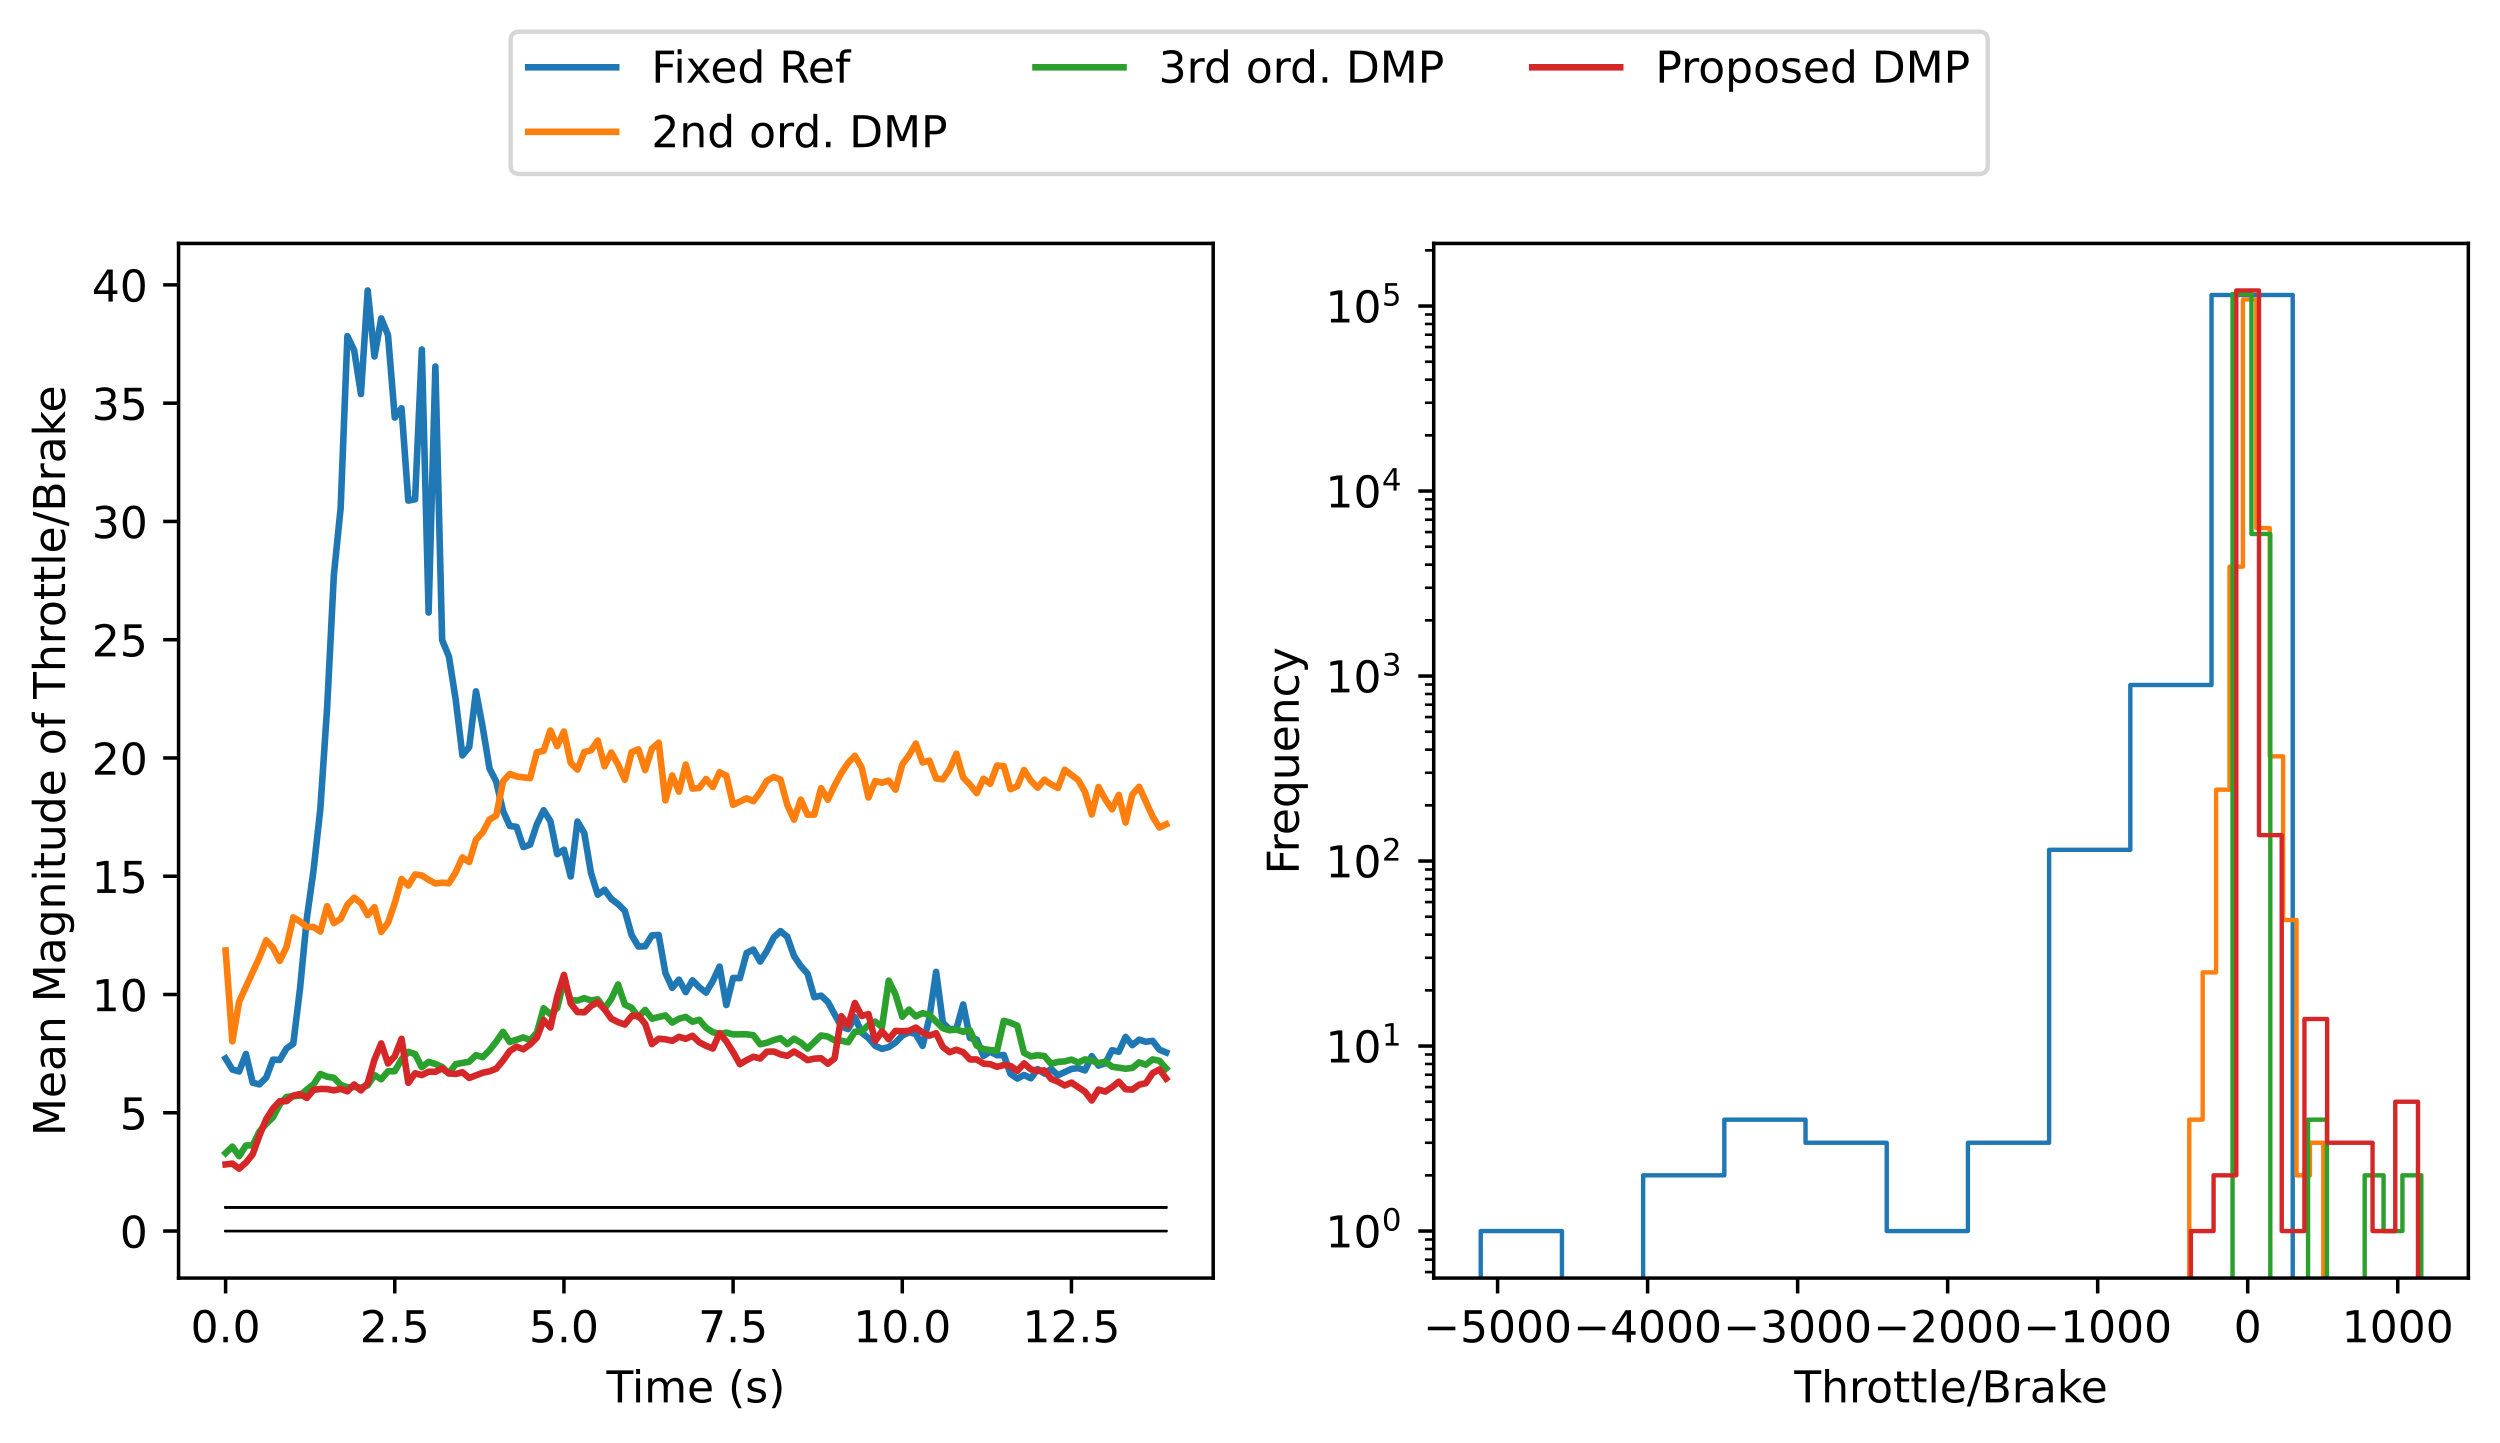 <?xml version="1.0" encoding="utf-8" standalone="no"?>
<!DOCTYPE svg PUBLIC "-//W3C//DTD SVG 1.1//EN"
  "http://www.w3.org/Graphics/SVG/1.1/DTD/svg11.dtd">
<!-- Created with matplotlib (https://matplotlib.org/) -->
<svg height="328.152pt" version="1.1" viewBox="0 0 568.433 328.152" width="568.433pt" xmlns="http://www.w3.org/2000/svg" xmlns:xlink="http://www.w3.org/1999/xlink">
 <defs>
  <style type="text/css">*{stroke-linecap:butt;stroke-linejoin:round;}</style>
 </defs>
 <g id="figure_1">
  <g id="patch_1">
   <path d="M 0 328.152 
L 568.433 328.152 
L 568.433 0 
L 0 0 
z
" style="fill:#ffffff;"/>
  </g>
  <g id="axes_1">
   <g id="patch_2">
    <path d="M 40.603 290.596 
L 275.849 290.596 
L 275.849 55.356 
L 40.603 55.356 
z
" style="fill:#ffffff;"/>
   </g>
   <g id="matplotlib.axis_1">
    <g id="xtick_1">
     <g id="line2d_1">
      <defs>
       <path d="M 0 0 
L 0 3.5 
" id="md40762c104" style="stroke:#000000;stroke-width:0.8;"/>
      </defs>
      <g>
       <use style="stroke:#000000;stroke-width:0.8;" x="51.296" xlink:href="#md40762c104" y="290.596"/>
      </g>
     </g>
     <g id="text_1">
      <!-- 0.0 -->
      <g transform="translate(43.345 305.195)scale(0.1 -0.1)">
       <defs>
        <path d="M 31.781 66.406 
Q 24.172 66.406 20.328 58.906 
Q 16.5 51.422 16.5 36.375 
Q 16.5 21.391 20.328 13.891 
Q 24.172 6.391 31.781 6.391 
Q 39.453 6.391 43.281 13.891 
Q 47.125 21.391 47.125 36.375 
Q 47.125 51.422 43.281 58.906 
Q 39.453 66.406 31.781 66.406 
z
M 31.781 74.219 
Q 44.047 74.219 50.516 64.516 
Q 56.984 54.828 56.984 36.375 
Q 56.984 17.969 50.516 8.266 
Q 44.047 -1.422 31.781 -1.422 
Q 19.531 -1.422 13.062 8.266 
Q 6.594 17.969 6.594 36.375 
Q 6.594 54.828 13.062 64.516 
Q 19.531 74.219 31.781 74.219 
z
" id="DejaVuSans-48"/>
        <path d="M 10.688 12.406 
L 21 12.406 
L 21 0 
L 10.688 0 
z
" id="DejaVuSans-46"/>
       </defs>
       <use xlink:href="#DejaVuSans-48"/>
       <use x="63.623" xlink:href="#DejaVuSans-46"/>
       <use x="95.41" xlink:href="#DejaVuSans-48"/>
      </g>
     </g>
    </g>
    <g id="xtick_2">
     <g id="line2d_2">
      <g>
       <use style="stroke:#000000;stroke-width:0.8;" x="89.76" xlink:href="#md40762c104" y="290.596"/>
      </g>
     </g>
     <g id="text_2">
      <!-- 2.5 -->
      <g transform="translate(81.809 305.195)scale(0.1 -0.1)">
       <defs>
        <path d="M 19.188 8.297 
L 53.609 8.297 
L 53.609 0 
L 7.328 0 
L 7.328 8.297 
Q 12.938 14.109 22.625 23.891 
Q 32.328 33.688 34.812 36.531 
Q 39.547 41.844 41.422 45.531 
Q 43.312 49.219 43.312 52.781 
Q 43.312 58.594 39.234 62.25 
Q 35.156 65.922 28.609 65.922 
Q 23.969 65.922 18.812 64.312 
Q 13.672 62.703 7.812 59.422 
L 7.812 69.391 
Q 13.766 71.781 18.938 73 
Q 24.125 74.219 28.422 74.219 
Q 39.75 74.219 46.484 68.547 
Q 53.219 62.891 53.219 53.422 
Q 53.219 48.922 51.531 44.891 
Q 49.859 40.875 45.406 35.406 
Q 44.188 33.984 37.641 27.219 
Q 31.109 20.453 19.188 8.297 
z
" id="DejaVuSans-50"/>
        <path d="M 10.797 72.906 
L 49.516 72.906 
L 49.516 64.594 
L 19.828 64.594 
L 19.828 46.734 
Q 21.969 47.469 24.109 47.828 
Q 26.266 48.188 28.422 48.188 
Q 40.625 48.188 47.75 41.5 
Q 54.891 34.812 54.891 23.391 
Q 54.891 11.625 47.562 5.094 
Q 40.234 -1.422 26.906 -1.422 
Q 22.312 -1.422 17.547 -0.641 
Q 12.797 0.141 7.719 1.703 
L 7.719 11.625 
Q 12.109 9.234 16.797 8.062 
Q 21.484 6.891 26.703 6.891 
Q 35.156 6.891 40.078 11.328 
Q 45.016 15.766 45.016 23.391 
Q 45.016 31 40.078 35.438 
Q 35.156 39.891 26.703 39.891 
Q 22.75 39.891 18.812 39.016 
Q 14.891 38.141 10.797 36.281 
z
" id="DejaVuSans-53"/>
       </defs>
       <use xlink:href="#DejaVuSans-50"/>
       <use x="63.623" xlink:href="#DejaVuSans-46"/>
       <use x="95.41" xlink:href="#DejaVuSans-53"/>
      </g>
     </g>
    </g>
    <g id="xtick_3">
     <g id="line2d_3">
      <g>
       <use style="stroke:#000000;stroke-width:0.8;" x="128.224" xlink:href="#md40762c104" y="290.596"/>
      </g>
     </g>
     <g id="text_3">
      <!-- 5.0 -->
      <g transform="translate(120.273 305.195)scale(0.1 -0.1)">
       <use xlink:href="#DejaVuSans-53"/>
       <use x="63.623" xlink:href="#DejaVuSans-46"/>
       <use x="95.41" xlink:href="#DejaVuSans-48"/>
      </g>
     </g>
    </g>
    <g id="xtick_4">
     <g id="line2d_4">
      <g>
       <use style="stroke:#000000;stroke-width:0.8;" x="166.688" xlink:href="#md40762c104" y="290.596"/>
      </g>
     </g>
     <g id="text_4">
      <!-- 7.5 -->
      <g transform="translate(158.737 305.195)scale(0.1 -0.1)">
       <defs>
        <path d="M 8.203 72.906 
L 55.078 72.906 
L 55.078 68.703 
L 28.609 0 
L 18.312 0 
L 43.219 64.594 
L 8.203 64.594 
z
" id="DejaVuSans-55"/>
       </defs>
       <use xlink:href="#DejaVuSans-55"/>
       <use x="63.623" xlink:href="#DejaVuSans-46"/>
       <use x="95.41" xlink:href="#DejaVuSans-53"/>
      </g>
     </g>
    </g>
    <g id="xtick_5">
     <g id="line2d_5">
      <g>
       <use style="stroke:#000000;stroke-width:0.8;" x="205.152" xlink:href="#md40762c104" y="290.596"/>
      </g>
     </g>
     <g id="text_5">
      <!-- 10.0 -->
      <g transform="translate(194.02 305.195)scale(0.1 -0.1)">
       <defs>
        <path d="M 12.406 8.297 
L 28.516 8.297 
L 28.516 63.922 
L 10.984 60.406 
L 10.984 69.391 
L 28.422 72.906 
L 38.281 72.906 
L 38.281 8.297 
L 54.391 8.297 
L 54.391 0 
L 12.406 0 
z
" id="DejaVuSans-49"/>
       </defs>
       <use xlink:href="#DejaVuSans-49"/>
       <use x="63.623" xlink:href="#DejaVuSans-48"/>
       <use x="127.246" xlink:href="#DejaVuSans-46"/>
       <use x="159.033" xlink:href="#DejaVuSans-48"/>
      </g>
     </g>
    </g>
    <g id="xtick_6">
     <g id="line2d_6">
      <g>
       <use style="stroke:#000000;stroke-width:0.8;" x="243.616" xlink:href="#md40762c104" y="290.596"/>
      </g>
     </g>
     <g id="text_6">
      <!-- 12.5 -->
      <g transform="translate(232.484 305.195)scale(0.1 -0.1)">
       <use xlink:href="#DejaVuSans-49"/>
       <use x="63.623" xlink:href="#DejaVuSans-50"/>
       <use x="127.246" xlink:href="#DejaVuSans-46"/>
       <use x="159.033" xlink:href="#DejaVuSans-53"/>
      </g>
     </g>
    </g>
    <g id="text_7">
     <!-- Time (s) -->
     <g transform="translate(137.897 318.873)scale(0.1 -0.1)">
      <defs>
       <path d="M -0.297 72.906 
L 61.375 72.906 
L 61.375 64.594 
L 35.5 64.594 
L 35.5 0 
L 25.594 0 
L 25.594 64.594 
L -0.297 64.594 
z
" id="DejaVuSans-84"/>
       <path d="M 9.422 54.688 
L 18.406 54.688 
L 18.406 0 
L 9.422 0 
z
M 9.422 75.984 
L 18.406 75.984 
L 18.406 64.594 
L 9.422 64.594 
z
" id="DejaVuSans-105"/>
       <path d="M 52 44.188 
Q 55.375 50.25 60.062 53.125 
Q 64.75 56 71.094 56 
Q 79.641 56 84.281 50.016 
Q 88.922 44.047 88.922 33.016 
L 88.922 0 
L 79.891 0 
L 79.891 32.719 
Q 79.891 40.578 77.094 44.375 
Q 74.312 48.188 68.609 48.188 
Q 61.625 48.188 57.562 43.547 
Q 53.516 38.922 53.516 30.906 
L 53.516 0 
L 44.484 0 
L 44.484 32.719 
Q 44.484 40.625 41.703 44.406 
Q 38.922 48.188 33.109 48.188 
Q 26.219 48.188 22.156 43.531 
Q 18.109 38.875 18.109 30.906 
L 18.109 0 
L 9.078 0 
L 9.078 54.688 
L 18.109 54.688 
L 18.109 46.188 
Q 21.188 51.219 25.484 53.609 
Q 29.781 56 35.688 56 
Q 41.656 56 45.828 52.969 
Q 50 49.953 52 44.188 
z
" id="DejaVuSans-109"/>
       <path d="M 56.203 29.594 
L 56.203 25.203 
L 14.891 25.203 
Q 15.484 15.922 20.484 11.062 
Q 25.484 6.203 34.422 6.203 
Q 39.594 6.203 44.453 7.469 
Q 49.312 8.734 54.109 11.281 
L 54.109 2.781 
Q 49.266 0.734 44.188 -0.344 
Q 39.109 -1.422 33.891 -1.422 
Q 20.797 -1.422 13.156 6.188 
Q 5.516 13.812 5.516 26.812 
Q 5.516 40.234 12.766 48.109 
Q 20.016 56 32.328 56 
Q 43.359 56 49.781 48.891 
Q 56.203 41.797 56.203 29.594 
z
M 47.219 32.234 
Q 47.125 39.594 43.094 43.984 
Q 39.062 48.391 32.422 48.391 
Q 24.906 48.391 20.391 44.141 
Q 15.875 39.891 15.188 32.172 
z
" id="DejaVuSans-101"/>
       <path id="DejaVuSans-32"/>
       <path d="M 31 75.875 
Q 24.469 64.656 21.281 53.656 
Q 18.109 42.672 18.109 31.391 
Q 18.109 20.125 21.312 9.062 
Q 24.516 -2 31 -13.188 
L 23.188 -13.188 
Q 15.875 -1.703 12.234 9.375 
Q 8.594 20.453 8.594 31.391 
Q 8.594 42.281 12.203 53.312 
Q 15.828 64.359 23.188 75.875 
z
" id="DejaVuSans-40"/>
       <path d="M 44.281 53.078 
L 44.281 44.578 
Q 40.484 46.531 36.375 47.5 
Q 32.281 48.484 27.875 48.484 
Q 21.188 48.484 17.844 46.438 
Q 14.5 44.391 14.5 40.281 
Q 14.5 37.156 16.891 35.375 
Q 19.281 33.594 26.516 31.984 
L 29.594 31.297 
Q 39.156 29.25 43.188 25.516 
Q 47.219 21.781 47.219 15.094 
Q 47.219 7.469 41.188 3.016 
Q 35.156 -1.422 24.609 -1.422 
Q 20.219 -1.422 15.453 -0.562 
Q 10.688 0.297 5.422 2 
L 5.422 11.281 
Q 10.406 8.688 15.234 7.391 
Q 20.062 6.109 24.812 6.109 
Q 31.156 6.109 34.562 8.281 
Q 37.984 10.453 37.984 14.406 
Q 37.984 18.062 35.516 20.016 
Q 33.062 21.969 24.703 23.781 
L 21.578 24.516 
Q 13.234 26.266 9.516 29.906 
Q 5.812 33.547 5.812 39.891 
Q 5.812 47.609 11.281 51.797 
Q 16.75 56 26.812 56 
Q 31.781 56 36.172 55.266 
Q 40.578 54.547 44.281 53.078 
z
" id="DejaVuSans-115"/>
       <path d="M 8.016 75.875 
L 15.828 75.875 
Q 23.141 64.359 26.781 53.312 
Q 30.422 42.281 30.422 31.391 
Q 30.422 20.453 26.781 9.375 
Q 23.141 -1.703 15.828 -13.188 
L 8.016 -13.188 
Q 14.5 -2 17.703 9.062 
Q 20.906 20.125 20.906 31.391 
Q 20.906 42.672 17.703 53.656 
Q 14.5 64.656 8.016 75.875 
z
" id="DejaVuSans-41"/>
      </defs>
      <use xlink:href="#DejaVuSans-84"/>
      <use x="57.959" xlink:href="#DejaVuSans-105"/>
      <use x="85.742" xlink:href="#DejaVuSans-109"/>
      <use x="183.154" xlink:href="#DejaVuSans-101"/>
      <use x="244.678" xlink:href="#DejaVuSans-32"/>
      <use x="276.465" xlink:href="#DejaVuSans-40"/>
      <use x="315.479" xlink:href="#DejaVuSans-115"/>
      <use x="367.578" xlink:href="#DejaVuSans-41"/>
     </g>
    </g>
   </g>
   <g id="matplotlib.axis_2">
    <g id="ytick_1">
     <g id="line2d_7">
      <defs>
       <path d="M 0 0 
L -3.5 0 
" id="m4886be1836" style="stroke:#000000;stroke-width:0.8;"/>
      </defs>
      <g>
       <use style="stroke:#000000;stroke-width:0.8;" x="40.603" xlink:href="#m4886be1836" y="279.904"/>
      </g>
     </g>
     <g id="text_8">
      <!-- 0 -->
      <g transform="translate(27.241 283.703)scale(0.1 -0.1)">
       <use xlink:href="#DejaVuSans-48"/>
      </g>
     </g>
    </g>
    <g id="ytick_2">
     <g id="line2d_8">
      <g>
       <use style="stroke:#000000;stroke-width:0.8;" x="40.603" xlink:href="#m4886be1836" y="253.012"/>
      </g>
     </g>
     <g id="text_9">
      <!-- 5 -->
      <g transform="translate(27.241 256.811)scale(0.1 -0.1)">
       <use xlink:href="#DejaVuSans-53"/>
      </g>
     </g>
    </g>
    <g id="ytick_3">
     <g id="line2d_9">
      <g>
       <use style="stroke:#000000;stroke-width:0.8;" x="40.603" xlink:href="#m4886be1836" y="226.121"/>
      </g>
     </g>
     <g id="text_10">
      <!-- 10 -->
      <g transform="translate(20.878 229.92)scale(0.1 -0.1)">
       <use xlink:href="#DejaVuSans-49"/>
       <use x="63.623" xlink:href="#DejaVuSans-48"/>
      </g>
     </g>
    </g>
    <g id="ytick_4">
     <g id="line2d_10">
      <g>
       <use style="stroke:#000000;stroke-width:0.8;" x="40.603" xlink:href="#m4886be1836" y="199.229"/>
      </g>
     </g>
     <g id="text_11">
      <!-- 15 -->
      <g transform="translate(20.878 203.029)scale(0.1 -0.1)">
       <use xlink:href="#DejaVuSans-49"/>
       <use x="63.623" xlink:href="#DejaVuSans-53"/>
      </g>
     </g>
    </g>
    <g id="ytick_5">
     <g id="line2d_11">
      <g>
       <use style="stroke:#000000;stroke-width:0.8;" x="40.603" xlink:href="#m4886be1836" y="172.338"/>
      </g>
     </g>
     <g id="text_12">
      <!-- 20 -->
      <g transform="translate(20.878 176.137)scale(0.1 -0.1)">
       <use xlink:href="#DejaVuSans-50"/>
       <use x="63.623" xlink:href="#DejaVuSans-48"/>
      </g>
     </g>
    </g>
    <g id="ytick_6">
     <g id="line2d_12">
      <g>
       <use style="stroke:#000000;stroke-width:0.8;" x="40.603" xlink:href="#m4886be1836" y="145.446"/>
      </g>
     </g>
     <g id="text_13">
      <!-- 25 -->
      <g transform="translate(20.878 149.246)scale(0.1 -0.1)">
       <use xlink:href="#DejaVuSans-50"/>
       <use x="63.623" xlink:href="#DejaVuSans-53"/>
      </g>
     </g>
    </g>
    <g id="ytick_7">
     <g id="line2d_13">
      <g>
       <use style="stroke:#000000;stroke-width:0.8;" x="40.603" xlink:href="#m4886be1836" y="118.555"/>
      </g>
     </g>
     <g id="text_14">
      <!-- 30 -->
      <g transform="translate(20.878 122.354)scale(0.1 -0.1)">
       <defs>
        <path d="M 40.578 39.312 
Q 47.656 37.797 51.625 33 
Q 55.609 28.219 55.609 21.188 
Q 55.609 10.406 48.188 4.484 
Q 40.766 -1.422 27.094 -1.422 
Q 22.516 -1.422 17.656 -0.516 
Q 12.797 0.391 7.625 2.203 
L 7.625 11.719 
Q 11.719 9.328 16.594 8.109 
Q 21.484 6.891 26.812 6.891 
Q 36.078 6.891 40.938 10.547 
Q 45.797 14.203 45.797 21.188 
Q 45.797 27.641 41.281 31.266 
Q 36.766 34.906 28.719 34.906 
L 20.219 34.906 
L 20.219 43.016 
L 29.109 43.016 
Q 36.375 43.016 40.234 45.922 
Q 44.094 48.828 44.094 54.297 
Q 44.094 59.906 40.109 62.906 
Q 36.141 65.922 28.719 65.922 
Q 24.656 65.922 20.016 65.031 
Q 15.375 64.156 9.812 62.312 
L 9.812 71.094 
Q 15.438 72.656 20.344 73.438 
Q 25.25 74.219 29.594 74.219 
Q 40.828 74.219 47.359 69.109 
Q 53.906 64.016 53.906 55.328 
Q 53.906 49.266 50.438 45.094 
Q 46.969 40.922 40.578 39.312 
z
" id="DejaVuSans-51"/>
       </defs>
       <use xlink:href="#DejaVuSans-51"/>
       <use x="63.623" xlink:href="#DejaVuSans-48"/>
      </g>
     </g>
    </g>
    <g id="ytick_8">
     <g id="line2d_14">
      <g>
       <use style="stroke:#000000;stroke-width:0.8;" x="40.603" xlink:href="#m4886be1836" y="91.664"/>
      </g>
     </g>
     <g id="text_15">
      <!-- 35 -->
      <g transform="translate(20.878 95.463)scale(0.1 -0.1)">
       <use xlink:href="#DejaVuSans-51"/>
       <use x="63.623" xlink:href="#DejaVuSans-53"/>
      </g>
     </g>
    </g>
    <g id="ytick_9">
     <g id="line2d_15">
      <g>
       <use style="stroke:#000000;stroke-width:0.8;" x="40.603" xlink:href="#m4886be1836" y="64.772"/>
      </g>
     </g>
     <g id="text_16">
      <!-- 40 -->
      <g transform="translate(20.878 68.571)scale(0.1 -0.1)">
       <defs>
        <path d="M 37.797 64.312 
L 12.891 25.391 
L 37.797 25.391 
z
M 35.203 72.906 
L 47.609 72.906 
L 47.609 25.391 
L 58.016 25.391 
L 58.016 17.188 
L 47.609 17.188 
L 47.609 0 
L 37.797 0 
L 37.797 17.188 
L 4.891 17.188 
L 4.891 26.703 
z
" id="DejaVuSans-52"/>
       </defs>
       <use xlink:href="#DejaVuSans-52"/>
       <use x="63.623" xlink:href="#DejaVuSans-48"/>
      </g>
     </g>
    </g>
    <g id="text_17">
     <!-- Mean Magnitude of Throttle/Brake -->
     <g transform="translate(14.798 258.312)rotate(-90)scale(0.1 -0.1)">
      <defs>
       <path d="M 9.812 72.906 
L 24.516 72.906 
L 43.109 23.297 
L 61.812 72.906 
L 76.516 72.906 
L 76.516 0 
L 66.891 0 
L 66.891 64.016 
L 48.094 14.016 
L 38.188 14.016 
L 19.391 64.016 
L 19.391 0 
L 9.812 0 
z
" id="DejaVuSans-77"/>
       <path d="M 34.281 27.484 
Q 23.391 27.484 19.188 25 
Q 14.984 22.516 14.984 16.5 
Q 14.984 11.719 18.141 8.906 
Q 21.297 6.109 26.703 6.109 
Q 34.188 6.109 38.703 11.406 
Q 43.219 16.703 43.219 25.484 
L 43.219 27.484 
z
M 52.203 31.203 
L 52.203 0 
L 43.219 0 
L 43.219 8.297 
Q 40.141 3.328 35.547 0.953 
Q 30.953 -1.422 24.312 -1.422 
Q 15.922 -1.422 10.953 3.297 
Q 6 8.016 6 15.922 
Q 6 25.141 12.172 29.828 
Q 18.359 34.516 30.609 34.516 
L 43.219 34.516 
L 43.219 35.406 
Q 43.219 41.609 39.141 45 
Q 35.062 48.391 27.688 48.391 
Q 23 48.391 18.547 47.266 
Q 14.109 46.141 10.016 43.891 
L 10.016 52.203 
Q 14.938 54.109 19.578 55.047 
Q 24.219 56 28.609 56 
Q 40.484 56 46.344 49.844 
Q 52.203 43.703 52.203 31.203 
z
" id="DejaVuSans-97"/>
       <path d="M 54.891 33.016 
L 54.891 0 
L 45.906 0 
L 45.906 32.719 
Q 45.906 40.484 42.875 44.328 
Q 39.844 48.188 33.797 48.188 
Q 26.516 48.188 22.312 43.547 
Q 18.109 38.922 18.109 30.906 
L 18.109 0 
L 9.078 0 
L 9.078 54.688 
L 18.109 54.688 
L 18.109 46.188 
Q 21.344 51.125 25.703 53.562 
Q 30.078 56 35.797 56 
Q 45.219 56 50.047 50.172 
Q 54.891 44.344 54.891 33.016 
z
" id="DejaVuSans-110"/>
       <path d="M 45.406 27.984 
Q 45.406 37.75 41.375 43.109 
Q 37.359 48.484 30.078 48.484 
Q 22.859 48.484 18.828 43.109 
Q 14.797 37.75 14.797 27.984 
Q 14.797 18.266 18.828 12.891 
Q 22.859 7.516 30.078 7.516 
Q 37.359 7.516 41.375 12.891 
Q 45.406 18.266 45.406 27.984 
z
M 54.391 6.781 
Q 54.391 -7.172 48.188 -13.984 
Q 42 -20.797 29.203 -20.797 
Q 24.469 -20.797 20.266 -20.094 
Q 16.062 -19.391 12.109 -17.922 
L 12.109 -9.188 
Q 16.062 -11.328 19.922 -12.344 
Q 23.781 -13.375 27.781 -13.375 
Q 36.625 -13.375 41.016 -8.766 
Q 45.406 -4.156 45.406 5.172 
L 45.406 9.625 
Q 42.625 4.781 38.281 2.391 
Q 33.938 0 27.875 0 
Q 17.828 0 11.672 7.656 
Q 5.516 15.328 5.516 27.984 
Q 5.516 40.672 11.672 48.328 
Q 17.828 56 27.875 56 
Q 33.938 56 38.281 53.609 
Q 42.625 51.219 45.406 46.391 
L 45.406 54.688 
L 54.391 54.688 
z
" id="DejaVuSans-103"/>
       <path d="M 18.312 70.219 
L 18.312 54.688 
L 36.812 54.688 
L 36.812 47.703 
L 18.312 47.703 
L 18.312 18.016 
Q 18.312 11.328 20.141 9.422 
Q 21.969 7.516 27.594 7.516 
L 36.812 7.516 
L 36.812 0 
L 27.594 0 
Q 17.188 0 13.234 3.875 
Q 9.281 7.766 9.281 18.016 
L 9.281 47.703 
L 2.688 47.703 
L 2.688 54.688 
L 9.281 54.688 
L 9.281 70.219 
z
" id="DejaVuSans-116"/>
       <path d="M 8.5 21.578 
L 8.5 54.688 
L 17.484 54.688 
L 17.484 21.922 
Q 17.484 14.156 20.5 10.266 
Q 23.531 6.391 29.594 6.391 
Q 36.859 6.391 41.078 11.031 
Q 45.312 15.672 45.312 23.688 
L 45.312 54.688 
L 54.297 54.688 
L 54.297 0 
L 45.312 0 
L 45.312 8.406 
Q 42.047 3.422 37.719 1 
Q 33.406 -1.422 27.688 -1.422 
Q 18.266 -1.422 13.375 4.438 
Q 8.5 10.297 8.5 21.578 
z
M 31.109 56 
z
" id="DejaVuSans-117"/>
       <path d="M 45.406 46.391 
L 45.406 75.984 
L 54.391 75.984 
L 54.391 0 
L 45.406 0 
L 45.406 8.203 
Q 42.578 3.328 38.25 0.953 
Q 33.938 -1.422 27.875 -1.422 
Q 17.969 -1.422 11.734 6.484 
Q 5.516 14.406 5.516 27.297 
Q 5.516 40.188 11.734 48.094 
Q 17.969 56 27.875 56 
Q 33.938 56 38.25 53.625 
Q 42.578 51.266 45.406 46.391 
z
M 14.797 27.297 
Q 14.797 17.391 18.875 11.75 
Q 22.953 6.109 30.078 6.109 
Q 37.203 6.109 41.297 11.75 
Q 45.406 17.391 45.406 27.297 
Q 45.406 37.203 41.297 42.844 
Q 37.203 48.484 30.078 48.484 
Q 22.953 48.484 18.875 42.844 
Q 14.797 37.203 14.797 27.297 
z
" id="DejaVuSans-100"/>
       <path d="M 30.609 48.391 
Q 23.391 48.391 19.188 42.75 
Q 14.984 37.109 14.984 27.297 
Q 14.984 17.484 19.156 11.844 
Q 23.344 6.203 30.609 6.203 
Q 37.797 6.203 41.984 11.859 
Q 46.188 17.531 46.188 27.297 
Q 46.188 37.016 41.984 42.703 
Q 37.797 48.391 30.609 48.391 
z
M 30.609 56 
Q 42.328 56 49.016 48.375 
Q 55.719 40.766 55.719 27.297 
Q 55.719 13.875 49.016 6.219 
Q 42.328 -1.422 30.609 -1.422 
Q 18.844 -1.422 12.172 6.219 
Q 5.516 13.875 5.516 27.297 
Q 5.516 40.766 12.172 48.375 
Q 18.844 56 30.609 56 
z
" id="DejaVuSans-111"/>
       <path d="M 37.109 75.984 
L 37.109 68.5 
L 28.516 68.5 
Q 23.688 68.5 21.797 66.547 
Q 19.922 64.594 19.922 59.516 
L 19.922 54.688 
L 34.719 54.688 
L 34.719 47.703 
L 19.922 47.703 
L 19.922 0 
L 10.891 0 
L 10.891 47.703 
L 2.297 47.703 
L 2.297 54.688 
L 10.891 54.688 
L 10.891 58.5 
Q 10.891 67.625 15.141 71.797 
Q 19.391 75.984 28.609 75.984 
z
" id="DejaVuSans-102"/>
       <path d="M 54.891 33.016 
L 54.891 0 
L 45.906 0 
L 45.906 32.719 
Q 45.906 40.484 42.875 44.328 
Q 39.844 48.188 33.797 48.188 
Q 26.516 48.188 22.312 43.547 
Q 18.109 38.922 18.109 30.906 
L 18.109 0 
L 9.078 0 
L 9.078 75.984 
L 18.109 75.984 
L 18.109 46.188 
Q 21.344 51.125 25.703 53.562 
Q 30.078 56 35.797 56 
Q 45.219 56 50.047 50.172 
Q 54.891 44.344 54.891 33.016 
z
" id="DejaVuSans-104"/>
       <path d="M 41.109 46.297 
Q 39.594 47.172 37.812 47.578 
Q 36.031 48 33.891 48 
Q 26.266 48 22.188 43.047 
Q 18.109 38.094 18.109 28.812 
L 18.109 0 
L 9.078 0 
L 9.078 54.688 
L 18.109 54.688 
L 18.109 46.188 
Q 20.953 51.172 25.484 53.578 
Q 30.031 56 36.531 56 
Q 37.453 56 38.578 55.875 
Q 39.703 55.766 41.062 55.516 
z
" id="DejaVuSans-114"/>
       <path d="M 9.422 75.984 
L 18.406 75.984 
L 18.406 0 
L 9.422 0 
z
" id="DejaVuSans-108"/>
       <path d="M 25.391 72.906 
L 33.688 72.906 
L 8.297 -9.281 
L 0 -9.281 
z
" id="DejaVuSans-47"/>
       <path d="M 19.672 34.812 
L 19.672 8.109 
L 35.5 8.109 
Q 43.453 8.109 47.281 11.406 
Q 51.125 14.703 51.125 21.484 
Q 51.125 28.328 47.281 31.562 
Q 43.453 34.812 35.5 34.812 
z
M 19.672 64.797 
L 19.672 42.828 
L 34.281 42.828 
Q 41.5 42.828 45.031 45.531 
Q 48.578 48.25 48.578 53.812 
Q 48.578 59.328 45.031 62.062 
Q 41.5 64.797 34.281 64.797 
z
M 9.812 72.906 
L 35.016 72.906 
Q 46.297 72.906 52.391 68.219 
Q 58.5 63.531 58.5 54.891 
Q 58.5 48.188 55.375 44.234 
Q 52.25 40.281 46.188 39.312 
Q 53.469 37.75 57.5 32.781 
Q 61.531 27.828 61.531 20.406 
Q 61.531 10.641 54.891 5.312 
Q 48.25 0 35.984 0 
L 9.812 0 
z
" id="DejaVuSans-66"/>
       <path d="M 9.078 75.984 
L 18.109 75.984 
L 18.109 31.109 
L 44.922 54.688 
L 56.391 54.688 
L 27.391 29.109 
L 57.625 0 
L 45.906 0 
L 18.109 26.703 
L 18.109 0 
L 9.078 0 
z
" id="DejaVuSans-107"/>
      </defs>
      <use xlink:href="#DejaVuSans-77"/>
      <use x="86.279" xlink:href="#DejaVuSans-101"/>
      <use x="147.803" xlink:href="#DejaVuSans-97"/>
      <use x="209.082" xlink:href="#DejaVuSans-110"/>
      <use x="272.461" xlink:href="#DejaVuSans-32"/>
      <use x="304.248" xlink:href="#DejaVuSans-77"/>
      <use x="390.527" xlink:href="#DejaVuSans-97"/>
      <use x="451.807" xlink:href="#DejaVuSans-103"/>
      <use x="515.283" xlink:href="#DejaVuSans-110"/>
      <use x="578.662" xlink:href="#DejaVuSans-105"/>
      <use x="606.445" xlink:href="#DejaVuSans-116"/>
      <use x="645.654" xlink:href="#DejaVuSans-117"/>
      <use x="709.033" xlink:href="#DejaVuSans-100"/>
      <use x="772.51" xlink:href="#DejaVuSans-101"/>
      <use x="834.033" xlink:href="#DejaVuSans-32"/>
      <use x="865.82" xlink:href="#DejaVuSans-111"/>
      <use x="927.002" xlink:href="#DejaVuSans-102"/>
      <use x="962.207" xlink:href="#DejaVuSans-32"/>
      <use x="993.994" xlink:href="#DejaVuSans-84"/>
      <use x="1055.078" xlink:href="#DejaVuSans-104"/>
      <use x="1118.457" xlink:href="#DejaVuSans-114"/>
      <use x="1157.32" xlink:href="#DejaVuSans-111"/>
      <use x="1218.502" xlink:href="#DejaVuSans-116"/>
      <use x="1257.711" xlink:href="#DejaVuSans-116"/>
      <use x="1296.92" xlink:href="#DejaVuSans-108"/>
      <use x="1324.703" xlink:href="#DejaVuSans-101"/>
      <use x="1386.227" xlink:href="#DejaVuSans-47"/>
      <use x="1419.918" xlink:href="#DejaVuSans-66"/>
      <use x="1488.521" xlink:href="#DejaVuSans-114"/>
      <use x="1529.635" xlink:href="#DejaVuSans-97"/>
      <use x="1590.914" xlink:href="#DejaVuSans-107"/>
      <use x="1645.199" xlink:href="#DejaVuSans-101"/>
     </g>
    </g>
   </g>
   <g id="line2d_16">
    <path clip-path="url(#pbbe525c757)" d="M 51.296 279.904 
L 265.156 279.904 
L 265.156 279.904 
" style="fill:none;stroke:#000000;stroke-linecap:square;stroke-width:0.5;"/>
   </g>
   <g id="line2d_17">
    <path clip-path="url(#pbbe525c757)" d="M 51.296 274.525 
L 265.156 274.525 
L 265.156 274.525 
" style="fill:none;stroke:#000000;stroke-linecap:square;stroke-width:0.5;"/>
   </g>
   <g id="line2d_18">
    <path clip-path="url(#pbbe525c757)" d="M 51.296 240.67 
L 52.835 243.181 
L 54.373 243.625 
L 55.912 239.638 
L 57.45 246.18 
L 58.989 246.56 
L 60.528 245.009 
L 62.066 240.931 
L 63.605 241.003 
L 65.143 238.383 
L 66.682 237.32 
L 68.22 224.741 
L 69.759 208.838 
L 71.297 197.843 
L 72.836 183.916 
L 74.375 161.014 
L 75.913 130.72 
L 77.452 115.557 
L 78.99 76.426 
L 80.529 79.667 
L 82.067 89.602 
L 83.606 66.049 
L 85.144 81.05 
L 86.683 72.394 
L 88.222 76.197 
L 89.76 94.944 
L 91.299 92.835 
L 92.837 113.828 
L 94.376 113.531 
L 95.914 79.464 
L 97.453 139.273 
L 98.992 83.334 
L 100.53 145.533 
L 102.069 149.284 
L 103.607 159.025 
L 105.146 171.755 
L 106.684 169.875 
L 108.223 157.195 
L 109.761 165.39 
L 111.3 174.73 
L 112.839 177.75 
L 114.377 184.38 
L 115.916 187.799 
L 117.454 188.005 
L 118.993 192.605 
L 120.531 192.044 
L 122.07 187.412 
L 123.609 184.221 
L 125.147 186.696 
L 126.686 194.216 
L 128.224 193.205 
L 129.763 199.29 
L 131.301 186.799 
L 132.84 189.398 
L 134.378 198.494 
L 135.917 203.429 
L 137.456 202.306 
L 138.994 204.396 
L 140.533 205.566 
L 142.071 207.107 
L 143.61 212.605 
L 145.148 215.215 
L 146.687 215.154 
L 148.226 212.69 
L 149.764 212.581 
L 151.303 221.244 
L 152.841 224.609 
L 154.38 222.745 
L 155.918 225.587 
L 157.457 222.9 
L 158.995 224.479 
L 160.534 225.686 
L 162.073 223.073 
L 163.611 219.788 
L 165.15 228.516 
L 166.688 222.357 
L 168.227 222.409 
L 169.765 216.67 
L 171.304 215.916 
L 172.843 218.638 
L 174.381 216.192 
L 175.92 213.162 
L 177.458 211.712 
L 178.997 212.994 
L 180.535 217.348 
L 182.074 219.673 
L 183.612 221.353 
L 185.151 226.737 
L 186.69 226.38 
L 188.228 227.813 
L 191.305 233.423 
L 192.844 233.982 
L 194.382 231.283 
L 195.921 234.821 
L 197.46 236.015 
L 198.998 237.79 
L 200.537 238.478 
L 202.075 238.077 
L 203.614 237.06 
L 205.152 235.48 
L 206.691 234.702 
L 208.229 235.105 
L 209.768 237.808 
L 211.307 231.484 
L 212.845 220.975 
L 214.384 232.545 
L 215.922 234.033 
L 217.461 233.888 
L 218.999 228.383 
L 220.538 235.984 
L 222.077 236.365 
L 223.615 240.094 
L 225.154 239.118 
L 226.692 239.937 
L 228.231 239.876 
L 229.769 244.176 
L 231.308 245.232 
L 232.846 244.421 
L 234.385 245.177 
L 235.924 243.073 
L 237.462 244.102 
L 239.001 243.033 
L 240.539 244.487 
L 243.616 243.057 
L 245.155 242.858 
L 246.694 243.385 
L 248.232 240.135 
L 249.771 242.277 
L 251.309 241.775 
L 252.848 238.797 
L 254.386 239.142 
L 255.925 235.771 
L 257.463 237.636 
L 259.002 236.397 
L 260.541 236.871 
L 262.079 236.661 
L 263.618 238.671 
L 265.156 239.304 
L 265.156 239.304 
" style="fill:none;stroke:#1f77b4;stroke-linecap:square;stroke-width:1.5;"/>
   </g>
   <g id="line2d_19">
    <path clip-path="url(#pbbe525c757)" d="M 51.296 279.904 
L 265.156 279.904 
L 265.156 279.904 
" style="fill:none;stroke:#000000;stroke-linecap:square;stroke-width:0.5;"/>
   </g>
   <g id="line2d_20">
    <path clip-path="url(#pbbe525c757)" d="M 51.296 274.525 
L 265.156 274.525 
L 265.156 274.525 
" style="fill:none;stroke:#000000;stroke-linecap:square;stroke-width:0.5;"/>
   </g>
   <g id="line2d_21">
    <path clip-path="url(#pbbe525c757)" d="M 51.296 216.116 
L 52.835 236.776 
L 54.373 227.748 
L 57.45 221.044 
L 58.989 217.7 
L 60.528 213.799 
L 62.066 215.457 
L 63.605 218.492 
L 65.143 215.324 
L 66.682 208.591 
L 68.22 209.515 
L 69.759 210.787 
L 71.297 210.771 
L 72.836 211.804 
L 74.375 206.054 
L 75.913 209.888 
L 77.452 208.945 
L 78.99 205.7 
L 80.529 204.104 
L 82.067 205.327 
L 83.606 208.075 
L 85.144 206.274 
L 86.683 211.899 
L 88.222 209.82 
L 89.76 205.335 
L 91.299 199.867 
L 92.837 201.357 
L 94.376 198.823 
L 95.914 199.044 
L 97.453 200.037 
L 98.992 200.869 
L 100.53 200.696 
L 102.069 200.828 
L 103.607 198.349 
L 105.146 194.965 
L 106.684 196.002 
L 108.223 190.928 
L 109.761 189.244 
L 111.3 186.346 
L 112.839 185.425 
L 114.377 177.674 
L 115.916 175.951 
L 117.454 176.552 
L 120.531 176.943 
L 122.07 171.043 
L 123.609 170.706 
L 125.147 166.103 
L 126.686 169.648 
L 128.224 166.326 
L 129.763 173.471 
L 131.301 174.993 
L 132.84 170.986 
L 134.378 170.614 
L 135.917 168.378 
L 137.456 174.229 
L 138.994 171.094 
L 140.533 173.838 
L 142.071 177.3 
L 143.61 171.02 
L 145.148 170.388 
L 146.687 175.098 
L 148.226 170.219 
L 149.764 168.868 
L 151.303 181.985 
L 152.841 176.322 
L 154.38 179.998 
L 155.918 173.842 
L 157.457 179.313 
L 158.995 179.147 
L 160.534 177.128 
L 162.073 178.947 
L 163.611 175.578 
L 165.15 176.37 
L 166.688 182.992 
L 169.765 181.527 
L 171.304 182.166 
L 172.843 180.107 
L 174.381 177.52 
L 175.92 176.66 
L 177.458 177.256 
L 178.997 182.972 
L 180.535 186.368 
L 182.074 181.825 
L 183.612 185.236 
L 185.151 185.231 
L 186.69 179.209 
L 188.228 181.836 
L 189.767 178.612 
L 191.305 175.763 
L 192.844 173.454 
L 194.382 171.85 
L 195.921 174.518 
L 197.46 181.339 
L 198.998 177.589 
L 200.537 177.971 
L 202.075 177.496 
L 203.614 179.549 
L 205.152 173.811 
L 206.691 171.749 
L 208.229 169.06 
L 209.768 173.365 
L 211.307 172.938 
L 212.845 177.001 
L 214.384 177.196 
L 215.922 174.875 
L 217.461 171.369 
L 218.999 176.798 
L 220.538 178.4 
L 222.077 180.338 
L 223.615 177.07 
L 225.154 178.202 
L 226.692 174.073 
L 228.231 174.199 
L 229.769 179.443 
L 231.308 178.755 
L 232.846 175.082 
L 234.385 177.511 
L 235.924 179.115 
L 237.462 177.286 
L 239.001 178.351 
L 240.539 179.166 
L 242.078 175.019 
L 245.155 177.369 
L 246.694 180.058 
L 248.232 185.187 
L 249.771 178.938 
L 251.309 181.743 
L 252.848 184.03 
L 254.386 180.736 
L 255.925 187.027 
L 257.463 180.637 
L 259.002 178.897 
L 262.079 185.675 
L 263.618 188.152 
L 265.156 187.431 
L 265.156 187.431 
" style="fill:none;stroke:#ff7f0e;stroke-linecap:square;stroke-width:1.5;"/>
   </g>
   <g id="line2d_22">
    <path clip-path="url(#pbbe525c757)" d="M 51.296 279.904 
L 265.156 279.904 
L 265.156 279.904 
" style="fill:none;stroke:#000000;stroke-linecap:square;stroke-width:0.5;"/>
   </g>
   <g id="line2d_23">
    <path clip-path="url(#pbbe525c757)" d="M 51.296 274.525 
L 265.156 274.525 
L 265.156 274.525 
" style="fill:none;stroke:#000000;stroke-linecap:square;stroke-width:0.5;"/>
   </g>
   <g id="line2d_24">
    <path clip-path="url(#pbbe525c757)" d="M 51.296 262.178 
L 52.835 260.707 
L 54.373 262.886 
L 55.912 260.456 
L 57.45 260.405 
L 58.989 257.273 
L 60.528 255.533 
L 62.066 254.039 
L 63.605 251.106 
L 65.143 249.415 
L 68.22 249.098 
L 69.759 247.745 
L 71.297 246.563 
L 72.836 244.194 
L 74.375 244.812 
L 75.913 245.06 
L 77.452 246.655 
L 78.99 247.236 
L 80.529 247.141 
L 82.067 247.323 
L 83.606 246.775 
L 85.144 244.459 
L 86.683 245.396 
L 88.222 243.579 
L 89.76 243.558 
L 91.299 240.86 
L 92.837 239.165 
L 94.376 239.661 
L 95.914 242.651 
L 97.453 241.451 
L 98.992 241.916 
L 100.53 242.608 
L 102.069 244.05 
L 103.607 241.96 
L 106.684 241.408 
L 108.223 239.907 
L 109.761 240.372 
L 111.3 238.799 
L 112.839 236.83 
L 114.377 234.615 
L 115.916 236.929 
L 118.993 235.88 
L 120.531 236.524 
L 122.07 234.795 
L 123.609 229.254 
L 125.147 230.619 
L 126.686 229.215 
L 128.224 222.904 
L 129.763 227.423 
L 131.301 227.495 
L 132.84 226.965 
L 134.378 227.47 
L 135.917 227.222 
L 137.456 229.343 
L 138.994 227.131 
L 140.533 223.845 
L 142.071 228.426 
L 143.61 229.136 
L 145.148 231.291 
L 146.687 229.626 
L 148.226 231.616 
L 151.303 230.879 
L 152.841 232.506 
L 154.38 231.64 
L 155.918 231.218 
L 157.457 232.308 
L 158.995 231.869 
L 160.534 233.684 
L 162.073 234.693 
L 163.611 235.109 
L 165.15 234.793 
L 166.688 235.184 
L 169.765 235.176 
L 171.304 235.38 
L 172.843 237.442 
L 174.381 237.088 
L 175.92 236.488 
L 177.458 236.066 
L 178.997 237.407 
L 180.535 236.168 
L 182.074 237.063 
L 183.612 238.436 
L 186.69 235.434 
L 188.228 235.693 
L 189.767 236.547 
L 191.305 236.623 
L 192.844 236.971 
L 194.382 234.581 
L 195.921 234.53 
L 197.46 233.064 
L 198.998 232.284 
L 200.537 233.528 
L 202.075 222.967 
L 203.614 226.125 
L 205.152 231.177 
L 206.691 229.559 
L 208.229 231.097 
L 209.768 230.363 
L 211.307 230.738 
L 214.384 233.79 
L 215.922 234.259 
L 217.461 234.083 
L 218.999 234.59 
L 220.538 234.247 
L 222.077 237.75 
L 223.615 238.528 
L 225.154 238.767 
L 226.692 238.885 
L 228.231 232.116 
L 229.769 232.546 
L 231.308 233.21 
L 232.846 239.406 
L 234.385 240.189 
L 235.924 239.937 
L 237.462 240.118 
L 239.001 241.896 
L 240.539 241.432 
L 242.078 241.334 
L 243.616 240.933 
L 245.155 241.592 
L 246.694 240.879 
L 248.232 241.156 
L 249.771 241.733 
L 251.309 241.375 
L 252.848 242.539 
L 255.925 242.996 
L 257.463 242.812 
L 259.002 241.553 
L 260.541 242.084 
L 262.079 240.879 
L 263.618 241.187 
L 265.156 242.934 
L 265.156 242.934 
" style="fill:none;stroke:#2ca02c;stroke-linecap:square;stroke-width:1.5;"/>
   </g>
   <g id="line2d_25">
    <path clip-path="url(#pbbe525c757)" d="M 51.296 279.904 
L 265.156 279.904 
L 265.156 279.904 
" style="fill:none;stroke:#000000;stroke-linecap:square;stroke-width:0.5;"/>
   </g>
   <g id="line2d_26">
    <path clip-path="url(#pbbe525c757)" d="M 51.296 274.525 
L 265.156 274.525 
L 265.156 274.525 
" style="fill:none;stroke:#000000;stroke-linecap:square;stroke-width:0.5;"/>
   </g>
   <g id="line2d_27">
    <path clip-path="url(#pbbe525c757)" d="M 51.296 264.755 
L 52.835 264.567 
L 54.373 265.72 
L 55.912 264.346 
L 57.45 262.449 
L 58.989 258.19 
L 60.528 254.464 
L 62.066 252.048 
L 63.605 250.371 
L 65.143 250.376 
L 66.682 249.114 
L 68.22 248.768 
L 69.759 249.635 
L 71.297 247.802 
L 72.836 247.598 
L 74.375 247.623 
L 75.913 247.922 
L 77.452 247.594 
L 78.99 248.138 
L 80.529 246.579 
L 82.067 247.938 
L 83.606 246.264 
L 85.144 240.946 
L 86.683 237.25 
L 88.222 241.819 
L 89.76 240.159 
L 91.299 236.204 
L 92.837 246.205 
L 94.376 244.042 
L 95.914 244.439 
L 97.453 243.672 
L 98.992 243.7 
L 100.53 242.932 
L 102.069 244.058 
L 103.607 244.188 
L 105.146 243.801 
L 106.684 245.102 
L 109.761 243.92 
L 111.3 243.59 
L 112.839 242.988 
L 114.377 241.13 
L 115.916 238.965 
L 117.454 237.982 
L 118.993 238.583 
L 120.531 237.464 
L 122.07 235.936 
L 123.609 231.938 
L 125.147 233.631 
L 126.686 226.649 
L 128.224 221.665 
L 129.763 228.172 
L 131.301 230.109 
L 132.84 230.182 
L 134.378 228.737 
L 135.917 227.866 
L 137.456 229.491 
L 138.994 231.634 
L 140.533 232.409 
L 142.071 232.952 
L 143.61 231.04 
L 145.148 230.906 
L 146.687 232.772 
L 148.226 237.411 
L 149.764 236.177 
L 151.303 236.315 
L 152.841 236.653 
L 154.38 235.75 
L 155.918 236.192 
L 157.457 235.509 
L 158.995 236.992 
L 160.534 237.793 
L 162.073 238.406 
L 163.611 234.918 
L 165.15 236.789 
L 166.688 239.234 
L 168.227 241.963 
L 169.765 241.055 
L 171.304 240.285 
L 172.843 240.671 
L 174.381 239.13 
L 175.92 239.088 
L 177.458 239.733 
L 178.997 240.07 
L 180.535 239.089 
L 182.074 239.996 
L 183.612 241.043 
L 185.151 240.703 
L 186.69 240.613 
L 188.228 241.856 
L 189.767 240.633 
L 191.305 231.057 
L 192.844 233.204 
L 194.382 228.046 
L 195.921 231.018 
L 197.46 230.561 
L 198.998 236.715 
L 200.537 234.477 
L 202.075 236.301 
L 203.614 234.387 
L 205.152 234.479 
L 206.691 234.371 
L 208.229 233.646 
L 209.768 234.784 
L 211.307 235.48 
L 212.845 234.934 
L 214.384 238.056 
L 215.922 239.238 
L 217.461 238.687 
L 218.999 239.25 
L 220.538 240.883 
L 222.077 240.89 
L 223.615 241.838 
L 225.154 241.964 
L 226.692 242.563 
L 228.231 242.158 
L 229.769 242.366 
L 231.308 243.475 
L 232.846 241.782 
L 234.385 243.14 
L 235.924 243.518 
L 237.462 243.386 
L 239.001 245.321 
L 240.539 245.941 
L 242.078 246.808 
L 243.616 246.15 
L 246.694 248.22 
L 248.232 250.221 
L 249.771 247.744 
L 251.309 248.193 
L 252.848 247.185 
L 254.386 245.948 
L 255.925 247.649 
L 257.463 247.762 
L 259.002 246.63 
L 260.541 246.29 
L 262.079 243.996 
L 263.618 243.162 
L 265.156 245.248 
L 265.156 245.248 
" style="fill:none;stroke:#d62728;stroke-linecap:square;stroke-width:1.5;"/>
   </g>
   <g id="patch_3">
    <path d="M 40.603 290.596 
L 40.603 55.356 
" style="fill:none;stroke:#000000;stroke-linecap:square;stroke-linejoin:miter;stroke-width:0.8;"/>
   </g>
   <g id="patch_4">
    <path d="M 275.849 290.596 
L 275.849 55.356 
" style="fill:none;stroke:#000000;stroke-linecap:square;stroke-linejoin:miter;stroke-width:0.8;"/>
   </g>
   <g id="patch_5">
    <path d="M 40.603 290.596 
L 275.849 290.596 
" style="fill:none;stroke:#000000;stroke-linecap:square;stroke-linejoin:miter;stroke-width:0.8;"/>
   </g>
   <g id="patch_6">
    <path d="M 40.603 55.356 
L 275.849 55.356 
" style="fill:none;stroke:#000000;stroke-linecap:square;stroke-linejoin:miter;stroke-width:0.8;"/>
   </g>
  </g>
  <g id="axes_2">
   <g id="patch_7">
    <path d="M 325.987 290.596 
L 561.233 290.596 
L 561.233 55.356 
L 325.987 55.356 
z
" style="fill:#ffffff;"/>
   </g>
   <g id="matplotlib.axis_3">
    <g id="xtick_7">
     <g id="line2d_28">
      <g>
       <use style="stroke:#000000;stroke-width:0.8;" x="340.512" xlink:href="#md40762c104" y="290.596"/>
      </g>
     </g>
     <g id="text_18">
      <!-- −5000 -->
      <g transform="translate(323.597 305.195)scale(0.1 -0.1)">
       <defs>
        <path d="M 10.594 35.5 
L 73.188 35.5 
L 73.188 27.203 
L 10.594 27.203 
z
" id="DejaVuSans-8722"/>
       </defs>
       <use xlink:href="#DejaVuSans-8722"/>
       <use x="83.789" xlink:href="#DejaVuSans-53"/>
       <use x="147.412" xlink:href="#DejaVuSans-48"/>
       <use x="211.035" xlink:href="#DejaVuSans-48"/>
       <use x="274.658" xlink:href="#DejaVuSans-48"/>
      </g>
     </g>
    </g>
    <g id="xtick_8">
     <g id="line2d_29">
      <g>
       <use style="stroke:#000000;stroke-width:0.8;" x="374.623" xlink:href="#md40762c104" y="290.596"/>
      </g>
     </g>
     <g id="text_19">
      <!-- −4000 -->
      <g transform="translate(357.708 305.195)scale(0.1 -0.1)">
       <use xlink:href="#DejaVuSans-8722"/>
       <use x="83.789" xlink:href="#DejaVuSans-52"/>
       <use x="147.412" xlink:href="#DejaVuSans-48"/>
       <use x="211.035" xlink:href="#DejaVuSans-48"/>
       <use x="274.658" xlink:href="#DejaVuSans-48"/>
      </g>
     </g>
    </g>
    <g id="xtick_9">
     <g id="line2d_30">
      <g>
       <use style="stroke:#000000;stroke-width:0.8;" x="408.734" xlink:href="#md40762c104" y="290.596"/>
      </g>
     </g>
     <g id="text_20">
      <!-- −3000 -->
      <g transform="translate(391.819 305.195)scale(0.1 -0.1)">
       <use xlink:href="#DejaVuSans-8722"/>
       <use x="83.789" xlink:href="#DejaVuSans-51"/>
       <use x="147.412" xlink:href="#DejaVuSans-48"/>
       <use x="211.035" xlink:href="#DejaVuSans-48"/>
       <use x="274.658" xlink:href="#DejaVuSans-48"/>
      </g>
     </g>
    </g>
    <g id="xtick_10">
     <g id="line2d_31">
      <g>
       <use style="stroke:#000000;stroke-width:0.8;" x="442.845" xlink:href="#md40762c104" y="290.596"/>
      </g>
     </g>
     <g id="text_21">
      <!-- −2000 -->
      <g transform="translate(425.93 305.195)scale(0.1 -0.1)">
       <use xlink:href="#DejaVuSans-8722"/>
       <use x="83.789" xlink:href="#DejaVuSans-50"/>
       <use x="147.412" xlink:href="#DejaVuSans-48"/>
       <use x="211.035" xlink:href="#DejaVuSans-48"/>
       <use x="274.658" xlink:href="#DejaVuSans-48"/>
      </g>
     </g>
    </g>
    <g id="xtick_11">
     <g id="line2d_32">
      <g>
       <use style="stroke:#000000;stroke-width:0.8;" x="476.956" xlink:href="#md40762c104" y="290.596"/>
      </g>
     </g>
     <g id="text_22">
      <!-- −1000 -->
      <g transform="translate(460.042 305.195)scale(0.1 -0.1)">
       <use xlink:href="#DejaVuSans-8722"/>
       <use x="83.789" xlink:href="#DejaVuSans-49"/>
       <use x="147.412" xlink:href="#DejaVuSans-48"/>
       <use x="211.035" xlink:href="#DejaVuSans-48"/>
       <use x="274.658" xlink:href="#DejaVuSans-48"/>
      </g>
     </g>
    </g>
    <g id="xtick_12">
     <g id="line2d_33">
      <g>
       <use style="stroke:#000000;stroke-width:0.8;" x="511.067" xlink:href="#md40762c104" y="290.596"/>
      </g>
     </g>
     <g id="text_23">
      <!-- 0 -->
      <g transform="translate(507.886 305.195)scale(0.1 -0.1)">
       <use xlink:href="#DejaVuSans-48"/>
      </g>
     </g>
    </g>
    <g id="xtick_13">
     <g id="line2d_34">
      <g>
       <use style="stroke:#000000;stroke-width:0.8;" x="545.179" xlink:href="#md40762c104" y="290.596"/>
      </g>
     </g>
     <g id="text_24">
      <!-- 1000 -->
      <g transform="translate(532.454 305.195)scale(0.1 -0.1)">
       <use xlink:href="#DejaVuSans-49"/>
       <use x="63.623" xlink:href="#DejaVuSans-48"/>
       <use x="127.246" xlink:href="#DejaVuSans-48"/>
       <use x="190.869" xlink:href="#DejaVuSans-48"/>
      </g>
     </g>
    </g>
    <g id="text_25">
     <!-- Throttle/Brake -->
     <g transform="translate(407.974 318.873)scale(0.1 -0.1)">
      <use xlink:href="#DejaVuSans-84"/>
      <use x="61.084" xlink:href="#DejaVuSans-104"/>
      <use x="124.463" xlink:href="#DejaVuSans-114"/>
      <use x="163.326" xlink:href="#DejaVuSans-111"/>
      <use x="224.508" xlink:href="#DejaVuSans-116"/>
      <use x="263.717" xlink:href="#DejaVuSans-116"/>
      <use x="302.926" xlink:href="#DejaVuSans-108"/>
      <use x="330.709" xlink:href="#DejaVuSans-101"/>
      <use x="392.232" xlink:href="#DejaVuSans-47"/>
      <use x="425.924" xlink:href="#DejaVuSans-66"/>
      <use x="494.527" xlink:href="#DejaVuSans-114"/>
      <use x="535.641" xlink:href="#DejaVuSans-97"/>
      <use x="596.92" xlink:href="#DejaVuSans-107"/>
      <use x="651.205" xlink:href="#DejaVuSans-101"/>
     </g>
    </g>
   </g>
   <g id="matplotlib.axis_4">
    <g id="ytick_10">
     <g id="line2d_35">
      <g>
       <use style="stroke:#000000;stroke-width:0.8;" x="325.987" xlink:href="#m4886be1836" y="279.904"/>
      </g>
     </g>
     <g id="text_26">
      <!-- $\mathdefault{10^{0}}$ -->
      <g transform="translate(301.387 283.703)scale(0.1 -0.1)">
       <use transform="translate(0 0.766)" xlink:href="#DejaVuSans-49"/>
       <use transform="translate(63.623 0.766)" xlink:href="#DejaVuSans-48"/>
       <use transform="translate(128.203 39.047)scale(0.7)" xlink:href="#DejaVuSans-48"/>
      </g>
     </g>
    </g>
    <g id="ytick_11">
     <g id="line2d_36">
      <g>
       <use style="stroke:#000000;stroke-width:0.8;" x="325.987" xlink:href="#m4886be1836" y="237.84"/>
      </g>
     </g>
     <g id="text_27">
      <!-- $\mathdefault{10^{1}}$ -->
      <g transform="translate(301.387 241.639)scale(0.1 -0.1)">
       <use transform="translate(0 0.684)" xlink:href="#DejaVuSans-49"/>
       <use transform="translate(63.623 0.684)" xlink:href="#DejaVuSans-48"/>
       <use transform="translate(128.203 38.966)scale(0.7)" xlink:href="#DejaVuSans-49"/>
      </g>
     </g>
    </g>
    <g id="ytick_12">
     <g id="line2d_37">
      <g>
       <use style="stroke:#000000;stroke-width:0.8;" x="325.987" xlink:href="#m4886be1836" y="195.776"/>
      </g>
     </g>
     <g id="text_28">
      <!-- $\mathdefault{10^{2}}$ -->
      <g transform="translate(301.387 199.575)scale(0.1 -0.1)">
       <use transform="translate(0 0.766)" xlink:href="#DejaVuSans-49"/>
       <use transform="translate(63.623 0.766)" xlink:href="#DejaVuSans-48"/>
       <use transform="translate(128.203 39.047)scale(0.7)" xlink:href="#DejaVuSans-50"/>
      </g>
     </g>
    </g>
    <g id="ytick_13">
     <g id="line2d_38">
      <g>
       <use style="stroke:#000000;stroke-width:0.8;" x="325.987" xlink:href="#m4886be1836" y="153.712"/>
      </g>
     </g>
     <g id="text_29">
      <!-- $\mathdefault{10^{3}}$ -->
      <g transform="translate(301.387 157.511)scale(0.1 -0.1)">
       <use transform="translate(0 0.766)" xlink:href="#DejaVuSans-49"/>
       <use transform="translate(63.623 0.766)" xlink:href="#DejaVuSans-48"/>
       <use transform="translate(128.203 39.047)scale(0.7)" xlink:href="#DejaVuSans-51"/>
      </g>
     </g>
    </g>
    <g id="ytick_14">
     <g id="line2d_39">
      <g>
       <use style="stroke:#000000;stroke-width:0.8;" x="325.987" xlink:href="#m4886be1836" y="111.648"/>
      </g>
     </g>
     <g id="text_30">
      <!-- $\mathdefault{10^{4}}$ -->
      <g transform="translate(301.387 115.447)scale(0.1 -0.1)">
       <use transform="translate(0 0.684)" xlink:href="#DejaVuSans-49"/>
       <use transform="translate(63.623 0.684)" xlink:href="#DejaVuSans-48"/>
       <use transform="translate(128.203 38.966)scale(0.7)" xlink:href="#DejaVuSans-52"/>
      </g>
     </g>
    </g>
    <g id="ytick_15">
     <g id="line2d_40">
      <g>
       <use style="stroke:#000000;stroke-width:0.8;" x="325.987" xlink:href="#m4886be1836" y="69.584"/>
      </g>
     </g>
     <g id="text_31">
      <!-- $\mathdefault{10^{5}}$ -->
      <g transform="translate(301.387 73.383)scale(0.1 -0.1)">
       <use transform="translate(0 0.684)" xlink:href="#DejaVuSans-49"/>
       <use transform="translate(63.623 0.684)" xlink:href="#DejaVuSans-48"/>
       <use transform="translate(128.203 38.966)scale(0.7)" xlink:href="#DejaVuSans-53"/>
      </g>
     </g>
    </g>
    <g id="ytick_16">
     <g id="line2d_41">
      <defs>
       <path d="M 0 0 
L -2 0 
" id="maf5fd24a86" style="stroke:#000000;stroke-width:0.6;"/>
      </defs>
      <g>
       <use style="stroke:#000000;stroke-width:0.6;" x="325.987" xlink:href="#maf5fd24a86" y="289.235"/>
      </g>
     </g>
    </g>
    <g id="ytick_17">
     <g id="line2d_42">
      <g>
       <use style="stroke:#000000;stroke-width:0.6;" x="325.987" xlink:href="#maf5fd24a86" y="286.419"/>
      </g>
     </g>
    </g>
    <g id="ytick_18">
     <g id="line2d_43">
      <g>
       <use style="stroke:#000000;stroke-width:0.6;" x="325.987" xlink:href="#maf5fd24a86" y="283.98"/>
      </g>
     </g>
    </g>
    <g id="ytick_19">
     <g id="line2d_44">
      <g>
       <use style="stroke:#000000;stroke-width:0.6;" x="325.987" xlink:href="#maf5fd24a86" y="281.828"/>
      </g>
     </g>
    </g>
    <g id="ytick_20">
     <g id="line2d_45">
      <g>
       <use style="stroke:#000000;stroke-width:0.6;" x="325.987" xlink:href="#maf5fd24a86" y="267.241"/>
      </g>
     </g>
    </g>
    <g id="ytick_21">
     <g id="line2d_46">
      <g>
       <use style="stroke:#000000;stroke-width:0.6;" x="325.987" xlink:href="#maf5fd24a86" y="259.834"/>
      </g>
     </g>
    </g>
    <g id="ytick_22">
     <g id="line2d_47">
      <g>
       <use style="stroke:#000000;stroke-width:0.6;" x="325.987" xlink:href="#maf5fd24a86" y="254.578"/>
      </g>
     </g>
    </g>
    <g id="ytick_23">
     <g id="line2d_48">
      <g>
       <use style="stroke:#000000;stroke-width:0.6;" x="325.987" xlink:href="#maf5fd24a86" y="250.502"/>
      </g>
     </g>
    </g>
    <g id="ytick_24">
     <g id="line2d_49">
      <g>
       <use style="stroke:#000000;stroke-width:0.6;" x="325.987" xlink:href="#maf5fd24a86" y="247.171"/>
      </g>
     </g>
    </g>
    <g id="ytick_25">
     <g id="line2d_50">
      <g>
       <use style="stroke:#000000;stroke-width:0.6;" x="325.987" xlink:href="#maf5fd24a86" y="244.355"/>
      </g>
     </g>
    </g>
    <g id="ytick_26">
     <g id="line2d_51">
      <g>
       <use style="stroke:#000000;stroke-width:0.6;" x="325.987" xlink:href="#maf5fd24a86" y="241.916"/>
      </g>
     </g>
    </g>
    <g id="ytick_27">
     <g id="line2d_52">
      <g>
       <use style="stroke:#000000;stroke-width:0.6;" x="325.987" xlink:href="#maf5fd24a86" y="239.764"/>
      </g>
     </g>
    </g>
    <g id="ytick_28">
     <g id="line2d_53">
      <g>
       <use style="stroke:#000000;stroke-width:0.6;" x="325.987" xlink:href="#maf5fd24a86" y="225.177"/>
      </g>
     </g>
    </g>
    <g id="ytick_29">
     <g id="line2d_54">
      <g>
       <use style="stroke:#000000;stroke-width:0.6;" x="325.987" xlink:href="#maf5fd24a86" y="217.77"/>
      </g>
     </g>
    </g>
    <g id="ytick_30">
     <g id="line2d_55">
      <g>
       <use style="stroke:#000000;stroke-width:0.6;" x="325.987" xlink:href="#maf5fd24a86" y="212.514"/>
      </g>
     </g>
    </g>
    <g id="ytick_31">
     <g id="line2d_56">
      <g>
       <use style="stroke:#000000;stroke-width:0.6;" x="325.987" xlink:href="#maf5fd24a86" y="208.438"/>
      </g>
     </g>
    </g>
    <g id="ytick_32">
     <g id="line2d_57">
      <g>
       <use style="stroke:#000000;stroke-width:0.6;" x="325.987" xlink:href="#maf5fd24a86" y="205.107"/>
      </g>
     </g>
    </g>
    <g id="ytick_33">
     <g id="line2d_58">
      <g>
       <use style="stroke:#000000;stroke-width:0.6;" x="325.987" xlink:href="#maf5fd24a86" y="202.291"/>
      </g>
     </g>
    </g>
    <g id="ytick_34">
     <g id="line2d_59">
      <g>
       <use style="stroke:#000000;stroke-width:0.6;" x="325.987" xlink:href="#maf5fd24a86" y="199.852"/>
      </g>
     </g>
    </g>
    <g id="ytick_35">
     <g id="line2d_60">
      <g>
       <use style="stroke:#000000;stroke-width:0.6;" x="325.987" xlink:href="#maf5fd24a86" y="197.7"/>
      </g>
     </g>
    </g>
    <g id="ytick_36">
     <g id="line2d_61">
      <g>
       <use style="stroke:#000000;stroke-width:0.6;" x="325.987" xlink:href="#maf5fd24a86" y="183.113"/>
      </g>
     </g>
    </g>
    <g id="ytick_37">
     <g id="line2d_62">
      <g>
       <use style="stroke:#000000;stroke-width:0.6;" x="325.987" xlink:href="#maf5fd24a86" y="175.706"/>
      </g>
     </g>
    </g>
    <g id="ytick_38">
     <g id="line2d_63">
      <g>
       <use style="stroke:#000000;stroke-width:0.6;" x="325.987" xlink:href="#maf5fd24a86" y="170.45"/>
      </g>
     </g>
    </g>
    <g id="ytick_39">
     <g id="line2d_64">
      <g>
       <use style="stroke:#000000;stroke-width:0.6;" x="325.987" xlink:href="#maf5fd24a86" y="166.374"/>
      </g>
     </g>
    </g>
    <g id="ytick_40">
     <g id="line2d_65">
      <g>
       <use style="stroke:#000000;stroke-width:0.6;" x="325.987" xlink:href="#maf5fd24a86" y="163.043"/>
      </g>
     </g>
    </g>
    <g id="ytick_41">
     <g id="line2d_66">
      <g>
       <use style="stroke:#000000;stroke-width:0.6;" x="325.987" xlink:href="#maf5fd24a86" y="160.227"/>
      </g>
     </g>
    </g>
    <g id="ytick_42">
     <g id="line2d_67">
      <g>
       <use style="stroke:#000000;stroke-width:0.6;" x="325.987" xlink:href="#maf5fd24a86" y="157.788"/>
      </g>
     </g>
    </g>
    <g id="ytick_43">
     <g id="line2d_68">
      <g>
       <use style="stroke:#000000;stroke-width:0.6;" x="325.987" xlink:href="#maf5fd24a86" y="155.636"/>
      </g>
     </g>
    </g>
    <g id="ytick_44">
     <g id="line2d_69">
      <g>
       <use style="stroke:#000000;stroke-width:0.6;" x="325.987" xlink:href="#maf5fd24a86" y="141.049"/>
      </g>
     </g>
    </g>
    <g id="ytick_45">
     <g id="line2d_70">
      <g>
       <use style="stroke:#000000;stroke-width:0.6;" x="325.987" xlink:href="#maf5fd24a86" y="133.642"/>
      </g>
     </g>
    </g>
    <g id="ytick_46">
     <g id="line2d_71">
      <g>
       <use style="stroke:#000000;stroke-width:0.6;" x="325.987" xlink:href="#maf5fd24a86" y="128.387"/>
      </g>
     </g>
    </g>
    <g id="ytick_47">
     <g id="line2d_72">
      <g>
       <use style="stroke:#000000;stroke-width:0.6;" x="325.987" xlink:href="#maf5fd24a86" y="124.31"/>
      </g>
     </g>
    </g>
    <g id="ytick_48">
     <g id="line2d_73">
      <g>
       <use style="stroke:#000000;stroke-width:0.6;" x="325.987" xlink:href="#maf5fd24a86" y="120.979"/>
      </g>
     </g>
    </g>
    <g id="ytick_49">
     <g id="line2d_74">
      <g>
       <use style="stroke:#000000;stroke-width:0.6;" x="325.987" xlink:href="#maf5fd24a86" y="118.163"/>
      </g>
     </g>
    </g>
    <g id="ytick_50">
     <g id="line2d_75">
      <g>
       <use style="stroke:#000000;stroke-width:0.6;" x="325.987" xlink:href="#maf5fd24a86" y="115.724"/>
      </g>
     </g>
    </g>
    <g id="ytick_51">
     <g id="line2d_76">
      <g>
       <use style="stroke:#000000;stroke-width:0.6;" x="325.987" xlink:href="#maf5fd24a86" y="113.572"/>
      </g>
     </g>
    </g>
    <g id="ytick_52">
     <g id="line2d_77">
      <g>
       <use style="stroke:#000000;stroke-width:0.6;" x="325.987" xlink:href="#maf5fd24a86" y="98.985"/>
      </g>
     </g>
    </g>
    <g id="ytick_53">
     <g id="line2d_78">
      <g>
       <use style="stroke:#000000;stroke-width:0.6;" x="325.987" xlink:href="#maf5fd24a86" y="91.578"/>
      </g>
     </g>
    </g>
    <g id="ytick_54">
     <g id="line2d_79">
      <g>
       <use style="stroke:#000000;stroke-width:0.6;" x="325.987" xlink:href="#maf5fd24a86" y="86.323"/>
      </g>
     </g>
    </g>
    <g id="ytick_55">
     <g id="line2d_80">
      <g>
       <use style="stroke:#000000;stroke-width:0.6;" x="325.987" xlink:href="#maf5fd24a86" y="82.246"/>
      </g>
     </g>
    </g>
    <g id="ytick_56">
     <g id="line2d_81">
      <g>
       <use style="stroke:#000000;stroke-width:0.6;" x="325.987" xlink:href="#maf5fd24a86" y="78.915"/>
      </g>
     </g>
    </g>
    <g id="ytick_57">
     <g id="line2d_82">
      <g>
       <use style="stroke:#000000;stroke-width:0.6;" x="325.987" xlink:href="#maf5fd24a86" y="76.099"/>
      </g>
     </g>
    </g>
    <g id="ytick_58">
     <g id="line2d_83">
      <g>
       <use style="stroke:#000000;stroke-width:0.6;" x="325.987" xlink:href="#maf5fd24a86" y="73.66"/>
      </g>
     </g>
    </g>
    <g id="ytick_59">
     <g id="line2d_84">
      <g>
       <use style="stroke:#000000;stroke-width:0.6;" x="325.987" xlink:href="#maf5fd24a86" y="71.508"/>
      </g>
     </g>
    </g>
    <g id="ytick_60">
     <g id="line2d_85">
      <g>
       <use style="stroke:#000000;stroke-width:0.6;" x="325.987" xlink:href="#maf5fd24a86" y="56.921"/>
      </g>
     </g>
    </g>
    <g id="text_32">
     <!-- Frequency -->
     <g transform="translate(295.307 198.806)rotate(-90)scale(0.1 -0.1)">
      <defs>
       <path d="M 9.812 72.906 
L 51.703 72.906 
L 51.703 64.594 
L 19.672 64.594 
L 19.672 43.109 
L 48.578 43.109 
L 48.578 34.812 
L 19.672 34.812 
L 19.672 0 
L 9.812 0 
z
" id="DejaVuSans-70"/>
       <path d="M 14.797 27.297 
Q 14.797 17.391 18.875 11.75 
Q 22.953 6.109 30.078 6.109 
Q 37.203 6.109 41.297 11.75 
Q 45.406 17.391 45.406 27.297 
Q 45.406 37.203 41.297 42.844 
Q 37.203 48.484 30.078 48.484 
Q 22.953 48.484 18.875 42.844 
Q 14.797 37.203 14.797 27.297 
z
M 45.406 8.203 
Q 42.578 3.328 38.25 0.953 
Q 33.938 -1.422 27.875 -1.422 
Q 17.969 -1.422 11.734 6.484 
Q 5.516 14.406 5.516 27.297 
Q 5.516 40.188 11.734 48.094 
Q 17.969 56 27.875 56 
Q 33.938 56 38.25 53.625 
Q 42.578 51.266 45.406 46.391 
L 45.406 54.688 
L 54.391 54.688 
L 54.391 -20.797 
L 45.406 -20.797 
z
" id="DejaVuSans-113"/>
       <path d="M 48.781 52.594 
L 48.781 44.188 
Q 44.969 46.297 41.141 47.344 
Q 37.312 48.391 33.406 48.391 
Q 24.656 48.391 19.812 42.844 
Q 14.984 37.312 14.984 27.297 
Q 14.984 17.281 19.812 11.734 
Q 24.656 6.203 33.406 6.203 
Q 37.312 6.203 41.141 7.25 
Q 44.969 8.297 48.781 10.406 
L 48.781 2.094 
Q 45.016 0.344 40.984 -0.531 
Q 36.969 -1.422 32.422 -1.422 
Q 20.062 -1.422 12.781 6.344 
Q 5.516 14.109 5.516 27.297 
Q 5.516 40.672 12.859 48.328 
Q 20.219 56 33.016 56 
Q 37.156 56 41.109 55.141 
Q 45.062 54.297 48.781 52.594 
z
" id="DejaVuSans-99"/>
       <path d="M 32.172 -5.078 
Q 28.375 -14.844 24.75 -17.812 
Q 21.141 -20.797 15.094 -20.797 
L 7.906 -20.797 
L 7.906 -13.281 
L 13.188 -13.281 
Q 16.891 -13.281 18.938 -11.516 
Q 21 -9.766 23.484 -3.219 
L 25.094 0.875 
L 2.984 54.688 
L 12.5 54.688 
L 29.594 11.922 
L 46.688 54.688 
L 56.203 54.688 
z
" id="DejaVuSans-121"/>
      </defs>
      <use xlink:href="#DejaVuSans-70"/>
      <use x="50.27" xlink:href="#DejaVuSans-114"/>
      <use x="89.133" xlink:href="#DejaVuSans-101"/>
      <use x="150.656" xlink:href="#DejaVuSans-113"/>
      <use x="214.133" xlink:href="#DejaVuSans-117"/>
      <use x="277.512" xlink:href="#DejaVuSans-101"/>
      <use x="339.035" xlink:href="#DejaVuSans-110"/>
      <use x="402.414" xlink:href="#DejaVuSans-99"/>
      <use x="457.395" xlink:href="#DejaVuSans-121"/>
     </g>
    </g>
   </g>
   <g id="patch_8">
    <path clip-path="url(#p1b6d7deeb8)" d="M 336.68 329.152 
L 336.68 279.904 
L 355.142 279.904 
L 355.142 329.152 
M 373.604 329.152 
L 373.604 267.241 
L 392.067 267.241 
L 392.067 254.578 
L 410.529 254.578 
L 410.529 259.834 
L 428.991 259.834 
L 428.991 279.904 
L 447.453 279.904 
L 447.453 259.834 
L 465.916 259.834 
L 465.916 193.222 
L 484.378 193.222 
L 484.378 155.758 
L 502.84 155.758 
L 502.84 67.071 
L 521.302 67.071 
L 521.302 329.152 
" style="fill:none;stroke:#1f77b4;stroke-linejoin:miter;"/>
   </g>
   <g id="patch_9">
    <path clip-path="url(#p1b6d7deeb8)" d="M 497.785 329.152 
L 497.785 254.578 
L 500.833 254.578 
L 500.833 221.101 
L 503.881 221.101 
L 503.881 179.555 
L 506.929 179.555 
L 506.929 128.844 
L 509.977 128.844 
L 509.977 68.094 
L 513.025 68.094 
L 513.025 120.074 
L 516.073 120.074 
L 516.073 171.974 
L 519.121 171.974 
L 519.121 209.184 
L 522.169 209.184 
L 522.169 267.241 
L 525.217 267.241 
L 525.217 259.834 
L 528.265 259.834 
L 528.265 329.152 
" style="fill:none;stroke:#ff7f0e;stroke-linejoin:miter;"/>
   </g>
   <g id="patch_10">
    <path clip-path="url(#p1b6d7deeb8)" d="M 507.621 329.152 
L 507.621 66.863 
L 511.913 66.863 
L 511.913 121.423 
L 516.205 121.423 
L 516.205 329.152 
M 524.789 329.152 
L 524.789 254.578 
L 529.081 254.578 
L 529.081 329.152 
M 537.665 329.152 
L 537.665 267.241 
L 541.956 267.241 
L 541.956 279.904 
L 546.248 279.904 
L 546.248 267.241 
L 550.54 267.241 
L 550.54 329.152 
" style="fill:none;stroke:#2ca02c;stroke-linejoin:miter;"/>
   </g>
   <g id="patch_11">
    <path clip-path="url(#p1b6d7deeb8)" d="M 498.146 329.152 
L 498.146 279.904 
L 503.31 279.904 
L 503.31 267.241 
L 508.474 267.241 
L 508.474 66.049 
L 513.637 66.049 
L 513.637 189.892 
L 518.801 189.892 
L 518.801 279.904 
L 523.965 279.904 
L 523.965 231.693 
L 529.129 231.693 
L 529.129 259.834 
L 534.293 259.834 
L 534.293 259.834 
L 539.457 259.834 
L 539.457 279.904 
L 544.621 279.904 
L 544.621 250.502 
L 549.784 250.502 
L 549.784 329.152 
" style="fill:none;stroke:#d62728;stroke-linejoin:miter;"/>
   </g>
   <g id="patch_12">
    <path d="M 325.987 290.596 
L 325.987 55.356 
" style="fill:none;stroke:#000000;stroke-linecap:square;stroke-linejoin:miter;stroke-width:0.8;"/>
   </g>
   <g id="patch_13">
    <path d="M 561.233 290.596 
L 561.233 55.356 
" style="fill:none;stroke:#000000;stroke-linecap:square;stroke-linejoin:miter;stroke-width:0.8;"/>
   </g>
   <g id="patch_14">
    <path d="M 325.987 290.596 
L 561.233 290.596 
" style="fill:none;stroke:#000000;stroke-linecap:square;stroke-linejoin:miter;stroke-width:0.8;"/>
   </g>
   <g id="patch_15">
    <path d="M 325.987 55.356 
L 561.233 55.356 
" style="fill:none;stroke:#000000;stroke-linecap:square;stroke-linejoin:miter;stroke-width:0.8;"/>
   </g>
  </g>
  <g id="legend_1">
   <g id="patch_16">
    <path d="M 118.103 39.556 
L 449.963 39.556 
Q 451.963 39.556 451.963 37.556 
L 451.963 9.2 
Q 451.963 7.2 449.963 7.2 
L 118.103 7.2 
Q 116.103 7.2 116.103 9.2 
L 116.103 37.556 
Q 116.103 39.556 118.103 39.556 
z
" style="fill:#ffffff;opacity:0.8;stroke:#cccccc;stroke-linejoin:miter;"/>
   </g>
   <g id="line2d_86">
    <path d="M 120.103 15.298 
L 140.103 15.298 
" style="fill:none;stroke:#1f77b4;stroke-linecap:square;stroke-width:1.5;"/>
   </g>
   <g id="line2d_87"/>
   <g id="text_33">
    <!-- Fixed Ref -->
    <g transform="translate(148.103 18.798)scale(0.1 -0.1)">
     <defs>
      <path d="M 54.891 54.688 
L 35.109 28.078 
L 55.906 0 
L 45.312 0 
L 29.391 21.484 
L 13.484 0 
L 2.875 0 
L 24.125 28.609 
L 4.688 54.688 
L 15.281 54.688 
L 29.781 35.203 
L 44.281 54.688 
z
" id="DejaVuSans-120"/>
      <path d="M 44.391 34.188 
Q 47.562 33.109 50.562 29.594 
Q 53.562 26.078 56.594 19.922 
L 66.609 0 
L 56 0 
L 46.688 18.703 
Q 43.062 26.031 39.672 28.422 
Q 36.281 30.812 30.422 30.812 
L 19.672 30.812 
L 19.672 0 
L 9.812 0 
L 9.812 72.906 
L 32.078 72.906 
Q 44.578 72.906 50.734 67.672 
Q 56.891 62.453 56.891 51.906 
Q 56.891 45.016 53.688 40.469 
Q 50.484 35.938 44.391 34.188 
z
M 19.672 64.797 
L 19.672 38.922 
L 32.078 38.922 
Q 39.203 38.922 42.844 42.219 
Q 46.484 45.516 46.484 51.906 
Q 46.484 58.297 42.844 61.547 
Q 39.203 64.797 32.078 64.797 
z
" id="DejaVuSans-82"/>
     </defs>
     <use xlink:href="#DejaVuSans-70"/>
     <use x="50.27" xlink:href="#DejaVuSans-105"/>
     <use x="78.053" xlink:href="#DejaVuSans-120"/>
     <use x="134.107" xlink:href="#DejaVuSans-101"/>
     <use x="195.631" xlink:href="#DejaVuSans-100"/>
     <use x="259.107" xlink:href="#DejaVuSans-32"/>
     <use x="290.895" xlink:href="#DejaVuSans-82"/>
     <use x="355.877" xlink:href="#DejaVuSans-101"/>
     <use x="417.4" xlink:href="#DejaVuSans-102"/>
    </g>
   </g>
   <g id="line2d_88">
    <path d="M 120.103 29.977 
L 140.103 29.977 
" style="fill:none;stroke:#ff7f0e;stroke-linecap:square;stroke-width:1.5;"/>
   </g>
   <g id="line2d_89"/>
   <g id="text_34">
    <!-- 2nd ord. DMP -->
    <g transform="translate(148.103 33.477)scale(0.1 -0.1)">
     <defs>
      <path d="M 19.672 64.797 
L 19.672 8.109 
L 31.594 8.109 
Q 46.688 8.109 53.688 14.938 
Q 60.688 21.781 60.688 36.531 
Q 60.688 51.172 53.688 57.984 
Q 46.688 64.797 31.594 64.797 
z
M 9.812 72.906 
L 30.078 72.906 
Q 51.266 72.906 61.172 64.094 
Q 71.094 55.281 71.094 36.531 
Q 71.094 17.672 61.125 8.828 
Q 51.172 0 30.078 0 
L 9.812 0 
z
" id="DejaVuSans-68"/>
      <path d="M 19.672 64.797 
L 19.672 37.406 
L 32.078 37.406 
Q 38.969 37.406 42.719 40.969 
Q 46.484 44.531 46.484 51.125 
Q 46.484 57.672 42.719 61.234 
Q 38.969 64.797 32.078 64.797 
z
M 9.812 72.906 
L 32.078 72.906 
Q 44.344 72.906 50.609 67.359 
Q 56.891 61.812 56.891 51.125 
Q 56.891 40.328 50.609 34.812 
Q 44.344 29.297 32.078 29.297 
L 19.672 29.297 
L 19.672 0 
L 9.812 0 
z
" id="DejaVuSans-80"/>
     </defs>
     <use xlink:href="#DejaVuSans-50"/>
     <use x="63.623" xlink:href="#DejaVuSans-110"/>
     <use x="127.002" xlink:href="#DejaVuSans-100"/>
     <use x="190.479" xlink:href="#DejaVuSans-32"/>
     <use x="222.266" xlink:href="#DejaVuSans-111"/>
     <use x="283.447" xlink:href="#DejaVuSans-114"/>
     <use x="322.811" xlink:href="#DejaVuSans-100"/>
     <use x="386.287" xlink:href="#DejaVuSans-46"/>
     <use x="418.074" xlink:href="#DejaVuSans-32"/>
     <use x="449.861" xlink:href="#DejaVuSans-68"/>
     <use x="526.863" xlink:href="#DejaVuSans-77"/>
     <use x="613.143" xlink:href="#DejaVuSans-80"/>
    </g>
   </g>
   <g id="line2d_90">
    <path d="M 235.447 15.298 
L 255.447 15.298 
" style="fill:none;stroke:#2ca02c;stroke-linecap:square;stroke-width:1.5;"/>
   </g>
   <g id="line2d_91"/>
   <g id="text_35">
    <!-- 3rd ord. DMP -->
    <g transform="translate(263.447 18.798)scale(0.1 -0.1)">
     <use xlink:href="#DejaVuSans-51"/>
     <use x="63.623" xlink:href="#DejaVuSans-114"/>
     <use x="102.986" xlink:href="#DejaVuSans-100"/>
     <use x="166.463" xlink:href="#DejaVuSans-32"/>
     <use x="198.25" xlink:href="#DejaVuSans-111"/>
     <use x="259.432" xlink:href="#DejaVuSans-114"/>
     <use x="298.795" xlink:href="#DejaVuSans-100"/>
     <use x="362.271" xlink:href="#DejaVuSans-46"/>
     <use x="394.059" xlink:href="#DejaVuSans-32"/>
     <use x="425.846" xlink:href="#DejaVuSans-68"/>
     <use x="502.848" xlink:href="#DejaVuSans-77"/>
     <use x="589.127" xlink:href="#DejaVuSans-80"/>
    </g>
   </g>
   <g id="line2d_92">
    <path d="M 348.389 15.298 
L 368.389 15.298 
" style="fill:none;stroke:#d62728;stroke-linecap:square;stroke-width:1.5;"/>
   </g>
   <g id="line2d_93"/>
   <g id="text_36">
    <!-- Proposed DMP -->
    <g transform="translate(376.389 18.798)scale(0.1 -0.1)">
     <defs>
      <path d="M 18.109 8.203 
L 18.109 -20.797 
L 9.078 -20.797 
L 9.078 54.688 
L 18.109 54.688 
L 18.109 46.391 
Q 20.953 51.266 25.266 53.625 
Q 29.594 56 35.594 56 
Q 45.562 56 51.781 48.094 
Q 58.016 40.188 58.016 27.297 
Q 58.016 14.406 51.781 6.484 
Q 45.562 -1.422 35.594 -1.422 
Q 29.594 -1.422 25.266 0.953 
Q 20.953 3.328 18.109 8.203 
z
M 48.688 27.297 
Q 48.688 37.203 44.609 42.844 
Q 40.531 48.484 33.406 48.484 
Q 26.266 48.484 22.188 42.844 
Q 18.109 37.203 18.109 27.297 
Q 18.109 17.391 22.188 11.75 
Q 26.266 6.109 33.406 6.109 
Q 40.531 6.109 44.609 11.75 
Q 48.688 17.391 48.688 27.297 
z
" id="DejaVuSans-112"/>
     </defs>
     <use xlink:href="#DejaVuSans-80"/>
     <use x="58.553" xlink:href="#DejaVuSans-114"/>
     <use x="97.416" xlink:href="#DejaVuSans-111"/>
     <use x="158.598" xlink:href="#DejaVuSans-112"/>
     <use x="222.074" xlink:href="#DejaVuSans-111"/>
     <use x="283.256" xlink:href="#DejaVuSans-115"/>
     <use x="335.355" xlink:href="#DejaVuSans-101"/>
     <use x="396.879" xlink:href="#DejaVuSans-100"/>
     <use x="460.355" xlink:href="#DejaVuSans-32"/>
     <use x="492.143" xlink:href="#DejaVuSans-68"/>
     <use x="569.145" xlink:href="#DejaVuSans-77"/>
     <use x="655.424" xlink:href="#DejaVuSans-80"/>
    </g>
   </g>
  </g>
 </g>
 <defs>
  <clipPath id="pbbe525c757">
   <rect height="235.24" width="235.246" x="40.603" y="55.356"/>
  </clipPath>
  <clipPath id="p1b6d7deeb8">
   <rect height="235.24" width="235.246" x="325.987" y="55.356"/>
  </clipPath>
 </defs>
</svg>
